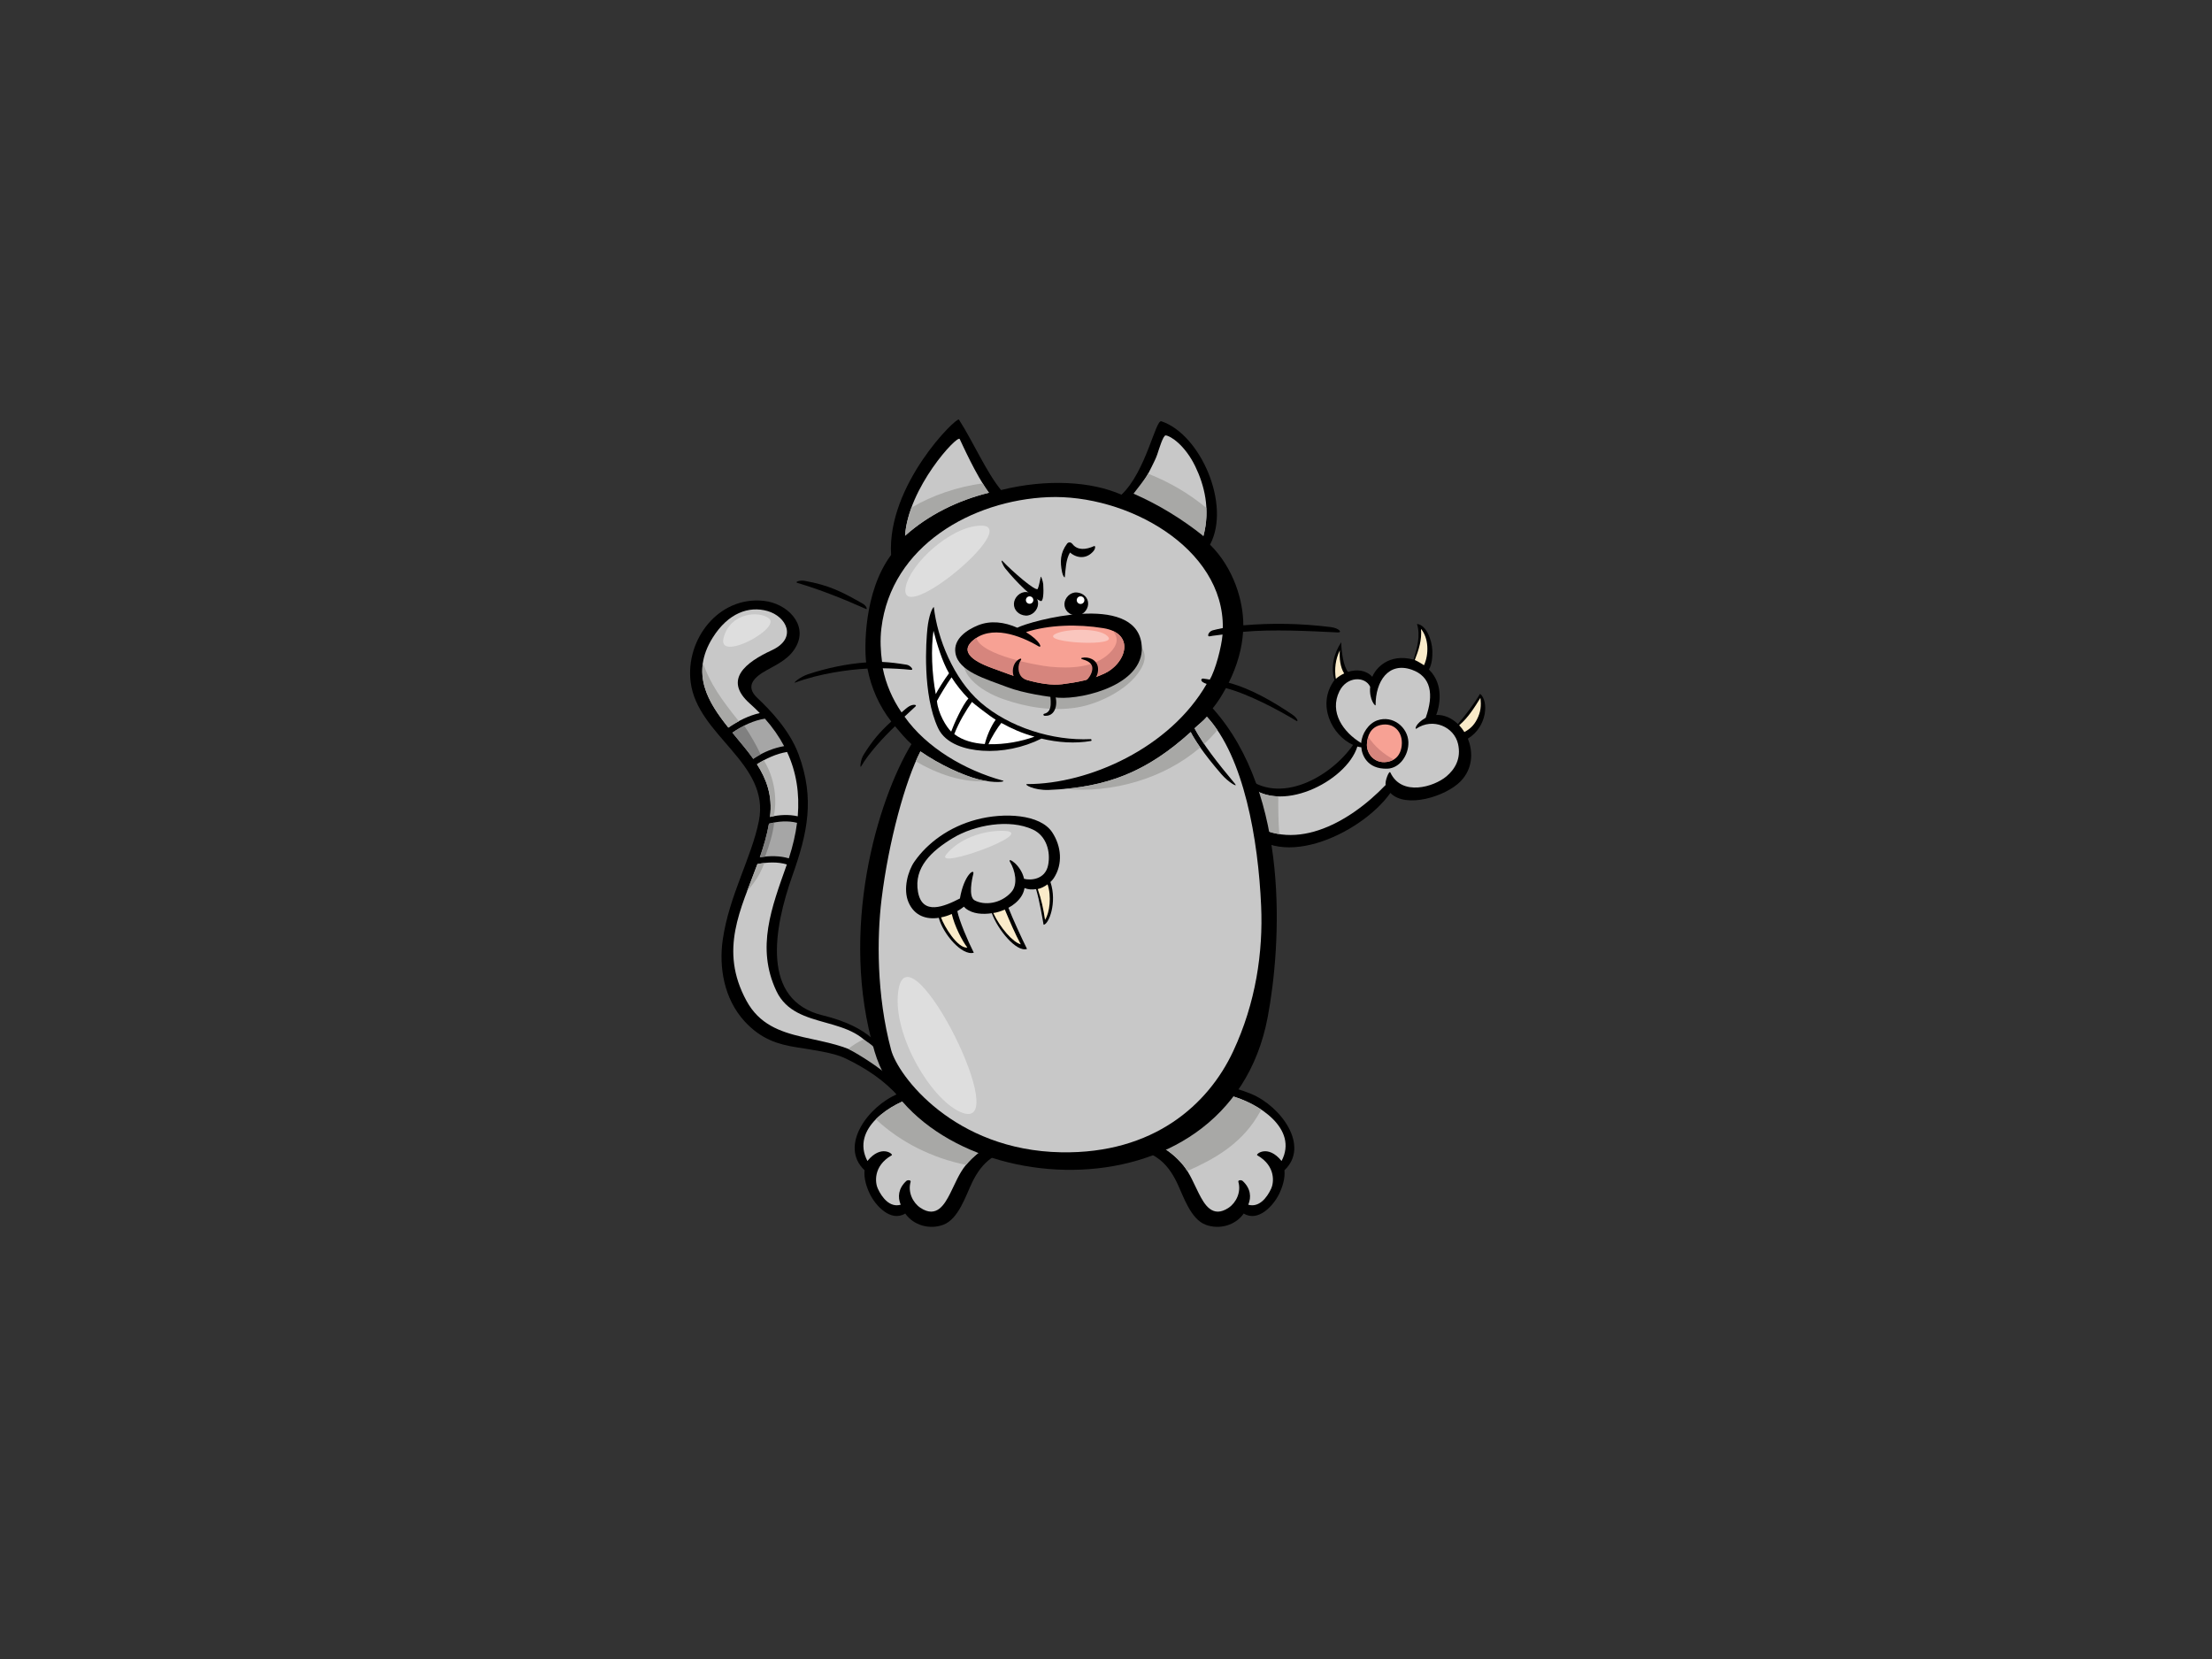 <?xml version="1.0" encoding="utf-8"?>
<!-- Generator: Adobe Illustrator 17.0.0, SVG Export Plug-In . SVG Version: 6.00 Build 0)  -->
<!DOCTYPE svg PUBLIC "-//W3C//DTD SVG 1.1//EN" "http://www.w3.org/Graphics/SVG/1.1/DTD/svg11.dtd">
<svg version="1.1" id="Layer_1" xmlns="http://www.w3.org/2000/svg" xmlns:xlink="http://www.w3.org/1999/xlink" x="0px" y="0px"
	 width="800px" height="600px" viewBox="0 0 800 600" enable-background="new 0 0 800 600" xml:space="preserve">
<rect x="0" y="0" width="800" height="600" fill="#333333" stroke="none"/>
<g>
	<g>
		<path d="M535.283,250.913c-2.32,3.937-5.08,7.458-7.997,10.95c-2.184-2.11-4.929-3.416-7.856-3.286
			c1.059-2.688,3.11-10.857-2.638-16.425c1.145-1.997,1.306-4.816,1.239-6.901c-0.126-3.786-2.257-9.349-5.564-9.578
			c1.372,4.269,0.017,8.73-1.227,12.88c-9.168-2.428-13.826,3.395-14.923,6.229c-2.257-2.454-5.637-2.807-8.803-1.778
			c-1.633-2.091-2.397-7.182-2.434-10.738c-2.689,4.045-3.858,9.027-2.454,13.685c-6.537,8.829-0.983,19.997,6.729,23.455
			c-8.06,11.643-26.727,22.099-39.201,11.268c-1.06,2.741-1.283,11.782-1.04,16.436c11.19,19.458,43.022,4.826,53.744-10.341
			c5.562,5.792,20.039,1.283,25.374-4.186c4.382-4.499,4.653-10.53,2.635-15.427C538.075,262.691,538.387,253.353,535.283,250.913z"
			/>
		<path fill="#FAEBC9" d="M513.918,227.458c2.812,3.308,2.916,9.173,1.097,13.135c-0.219-0.167-2.402-1.529-3.338-1.887
			C513.091,235.117,514.303,231.3,513.918,227.458z"/>
		<path fill="#FAEBC9" d="M484.57,235.231c-0.228,2.808,0.15,6.079,1.565,8.33c-1.071,0.5-2.09,1.155-3.01,1.939
			C482.558,241.991,482.986,238.388,484.57,235.231z"/>
		<path fill="#C8C8C8" d="M523.111,280.795c-4.529,3.812-16.188,7.332-20.269-1.413c-0.447-0.958-2.079,3.301-1.685,4.491
			c-13.555,14.16-34.224,25.35-50.536,12.407c-0.556-4.357-0.062-8.897,0.302-12.979c11.174,11.772,36.024-0.535,39.991-13.31
			c0.375,0.114,1.331,0.297,1.425,0.275c0.161,2.579,1.987,7.94,9.369,7.736c4.529-0.13,7.8-4.928,7.654-9.613
			c-0.167-5.319-5.604-9.849-11.246-7.862c-3.13,1.102-5.574,4.717-5.823,8.205c-6.464-3.895-11.632-11.144-7.868-18.75
			c2.699-5.465,9.307-5.465,11.111-1.607c-0.457,4.726,1.966,7.269,1.966,6.63c-0.026-8.538,4.633-15.771,13.103-12.791
			c6.874,2.423,8.097,8.818,5.013,17.387c-3.806,2.144-3.977,4.322-3.395,3.931c6.052-4.076,13.71-0.66,15.11,5.57
			C528.503,274.318,526.246,278.16,523.111,280.795z"/>
		<path fill="#A8A8A6" d="M462.316,288.029c-4.348-0.13-8.378-1.54-11.393-4.728c-0.364,4.082-0.858,8.621-0.302,12.979
			c3.823,3.032,7.884,4.721,12.038,5.377C462.353,297.097,462.255,292.526,462.316,288.029z"/>
		<path fill="#F7A194" d="M499.301,262.206c4.623-1.054,8.221,2.388,7.644,7.514c-0.421,3.719-2.819,5.84-6.26,5.923
			c-3.941,0.093-6.468-3.271-6.323-6.469C494.508,265.977,495.765,263.019,499.301,262.206z"/>
		<path fill="#D6857D" d="M494.83,266.47c-0.265,0.853-0.426,1.758-0.468,2.705c-0.145,3.198,2.382,6.562,6.323,6.469
			c1.304-0.032,2.434-0.396,3.374-0.988C500.362,272.768,497.101,269.867,494.83,266.47z"/>
		<path fill="#FAEBC9" d="M529.62,264.761c-0.556-0.889-1.186-1.721-1.887-2.46c3.213-2.719,5.47-6.323,7.67-9.89
			c0.389,2.798,0.118,5.133-1.254,7.8C532.985,262.452,531.561,263.69,529.62,264.761z"/>
	</g>
	<g>
		<path d="M276.221,217.303c8.417,0.895,15.911,8.407,11.829,16.274c-2.344,4.524-6.452,6.417-10.82,8.845
			c-4.373,2.429-7.966,5.658-3.302,10.03c4.664,4.373,11.627,11.668,14.83,20.216c6.093,16.254,3.187,28.858-2.138,43.906
			c-6.817,19.259-11.496,45.176,10.853,50.623c17.356,4.228,21.812,11.896,23.928,16.555c2.054,3.312,5.059,11.685,3.791,13.086
			c-5.049-5.832-11.991-10.559-19.718-14.189c-4.284-2.011-12.057-3.016-17.454-3.884c-6.442-1.044-12.671-2.791-18.709-9.364
			c-7.517-8.179-9.348-19.722-7.918-29.559c2.33-16.031,10.436-29.706,13.061-42.913c4.181-20.981-22.254-30.757-24.677-50.28
			C247.872,231.321,259.816,215.55,276.221,217.303z"/>
		<path fill="#C8C8C8" d="M279.138,235.168c-9.224,4.275-17.773,10.587-7.914,19.317c1.264,1.118,2.439,2.257,3.557,3.401
			c-3.879,0.894-7.799,2.772-11.361,5.262c-7.197-9.031-13.874-19.42-5.652-32.54c5.563-8.865,13.019-11.558,19.815-9.619
			C284.385,222.928,288.554,230.812,279.138,235.168z"/>
		<path fill="#C8C8C8" d="M278.482,295.46c0.998-7.727-1.352-13.811-4.721-19.063c3.209-2.033,7.081-3.843,10.894-4.441
			c3.379,7.27,4.559,15.022,3.862,23.269C285.283,294.492,281.878,294.658,278.482,295.46z"/>
		<path fill="#A6A6A6" d="M274.812,310.04c1.357-3.921,2.553-7.941,3.296-12.142c3.443-0.905,6.91-1.144,10.155-0.312
			c-0.53,4.161-1.544,8.445-2.964,12.853C282.096,309.473,278.477,309.462,274.812,310.04z"/>
		<path fill="#C8C8C8" d="M284.577,312.644c-0.01,0.015-0.01,0.031-0.021,0.046c-5.485,15.512-11.168,30.044-3.765,45.73
			c7.094,14.99,28.754,7.806,35.997,23.322c-0.348,0.286-1.579,1.654-1.902,1.965c-15.152-11.169-35.644-4.71-44.915-21.76
			c-10.041-18.459-2.023-33.149,3.957-49.449C277.666,311.77,281.385,311.656,284.577,312.644z"/>
		<path fill="#A8A8A6" d="M266.757,260.278c0.151,0.188,0.296,0.38,0.447,0.572c-1.289,0.691-2.563,1.445-3.785,2.298
			c-5.465-6.853-10.608-14.49-9.183-23.513C256.628,247.113,261.329,253.481,266.757,260.278z"/>
		<path fill="#A8A8A6" d="M273.761,276.397c0.791-0.499,1.622-0.983,2.485-1.44c5.044,8.345,4.39,16.701,3.609,20.247
			c-0.462,0.079-0.921,0.14-1.373,0.256C279.481,287.733,277.13,281.649,273.761,276.397z"/>
		<path fill="#A8A8A6" d="M312.286,375.893c2.969,1.869,5.117,3.639,6.281,6.125c-0.349,0.289,3.947,7.574,3.624,7.887
			c-3.785-3.624-10.877-8.199-15.422-10.554C308.475,377.999,310.315,376.845,312.286,375.893z"/>
		<path fill="#A8A8A6" d="M270.148,322.43c1.227-3.276,2.543-6.567,3.78-9.931c0.848-0.167,1.696-0.286,2.538-0.38
			c-0.51,1.29-1.077,2.568-1.712,3.811C273.657,318.083,271.942,320.235,270.148,322.43z"/>
		<path fill="#A6A6A6" d="M273.19,273.927c-0.255,0.161-0.494,0.354-0.749,0.525c-2.121-2.99-4.493-5.726-6.651-8.362
			c-0.302-0.368-0.598-0.743-0.904-1.117c3.707-2.584,7.793-4.446,11.756-5.06c2.844,3.197,5.132,6.515,6.946,9.932
			C279.849,270.48,276.164,272.035,273.19,273.927z"/>
		<path fill="#808080" d="M276.694,309.821c-0.63,0.068-1.254,0.119-1.882,0.219c1.357-3.921,2.553-7.941,3.296-12.142
			c0.63-0.167,1.254-0.281,1.882-0.395C279.522,301.725,278.181,305.822,276.694,309.821z"/>
		<path fill="#808080" d="M275.103,272.83c-0.655,0.354-1.31,0.712-1.913,1.097c-0.255,0.161-0.494,0.354-0.749,0.525
			c-2.121-2.99-4.493-5.726-6.651-8.362c-0.302-0.368-0.598-0.743-0.904-1.117c1.377-0.957,2.817-1.779,4.274-2.512
			C271.38,265.779,273.413,269.237,275.103,272.83z"/>
		<path fill="#DEDEDE" d="M278.102,223.657c-3.562-2.844-13.97-2.126-16.398,6.983C259.281,239.75,282.652,227.302,278.102,223.657z
			"/>
	</g>
	<path d="M369.705,396.883c-12.026-6.432-30.303-7.356-44.965-1.279c-10.879,4.509-21.319,18.907-12.065,27.627
		c-0.286,2.92,0.697,6.056,1.934,8.599c2.039,4.201,7.529,10.263,12.786,7.057c2.995,4.279,8.792,5.922,13.764,4.061
		c5.49-2.054,8.101-10.447,10.347-15.132c3.562-7.398,8.674-12.703,21.657-12.885c1.736-2.844,0.863-7.576,0.27-10.652
		C372.919,401.607,372.294,398.209,369.705,396.883z"/>
	<path fill="#C8C8C8" d="M370.402,412.249c-8.034-1.435-15.989,2.914-21.132,9.178c-2.434,2.965-3.92,6.849-5.646,10.232
		c-1.997,3.9-4.909,9.093-10.785,5.127c-2.714-1.83-4.57-5.656-3.51-9.338c0.214-0.732-1.107-0.75-1.564-0.322
		c-2.881,2.687-3.172,5.798-2.012,8.579c-3.875,1.098-6.724-2.454-8.294-5.861c-0.894-1.922-1.856-8.075,5.07-12.043
		c0.624-0.352-3.827-4.076-8.813,2.086c-6.125-11.673,8.377-21.069,18.849-23.72c12.338-3.119,23.891-0.935,35.227,2.537
		C368.115,400.498,370.72,407.87,370.402,412.249z"/>
	<path fill="#A8A8A6" d="M349.375,421.305c5.137-6.198,13.04-10.482,21.028-9.057c0.317-4.378-2.287-11.751-2.611-13.546
		c-11.336-3.472-22.889-5.656-35.227-2.537c-5.309,1.34-11.628,4.426-15.782,8.659C325.945,413.31,337.197,418.795,349.375,421.305z
		"/>
	<path d="M407.507,396.883c12.027-6.432,30.303-7.356,44.961-1.279c10.878,4.509,21.324,18.907,12.069,27.627
		c0.291,2.92-0.697,6.056-1.935,8.599c-2.044,4.201-7.53,10.263-12.786,7.057c-3,4.279-8.793,5.922-13.768,4.061
		c-5.486-2.054-8.097-10.447-10.343-15.132c-3.567-7.398-8.668-12.703-21.656-12.885c-1.742-2.844-0.869-7.576-0.27-10.652
		C404.294,401.607,404.912,398.209,407.507,396.883z"/>
	<path fill="#C8C8C8" d="M406.81,412.249c8.038-1.435,15.989,2.914,21.126,9.178c2.433,2.965,3.92,6.849,5.652,10.232
		c1.991,3.9,4.908,9.093,10.783,5.127c2.715-1.83,4.566-5.656,3.505-9.338c-0.208-0.732,1.112-0.75,1.57-0.322
		c2.88,2.687,3.172,5.798,2.007,8.579c3.878,1.098,6.727-2.454,8.298-5.861c0.895-1.922,1.856-8.075-5.075-12.043
		c-0.618-0.352,3.833-4.076,8.82,2.086c6.124-11.673-8.383-21.069-18.854-23.72c-12.334-3.119-23.888-0.935-35.228,2.537
		C409.093,400.498,406.488,407.87,406.81,412.249z"/>
	<path fill="#A8A8A6" d="M427.936,421.426c0.541,0.65,1.014,1.362,1.477,2.097c9.89-4.348,19.031-9.7,25.046-19.309
		c0.593-0.945,1.165-1.907,1.716-2.881c-3.619-2.428-7.819-4.226-11.532-5.168c-12.334-3.119-23.888-0.935-35.228,2.537
		c-0.322,1.795-2.927,9.168-2.605,13.546C414.848,410.814,422.8,415.162,427.936,421.426z"/>
	<path d="M312.057,218.343c-7.545-4.31-12.147-6.681-20.96-8.256c-1.846-0.333-3.848,0.4-2.687,0.738
		c8.526,2.506,16.94,5.937,24.817,9.426C313.789,220.5,313.358,219.081,312.057,218.343z"/>
	<path d="M316.305,380.296c16.129,54.368,127.854,63.929,142.195-12.543c4.856-25.903,8.22-80.193-19.905-111.573
		c2.016-2.522,3.214-4.491,4.767-7.321c8.185,2.143,19.104,7.966,25.505,11.856c0.723,0.446,0.557-0.926-1.664-2.413
		c-6.749-4.514-14.667-9.213-22.821-11.382c1.482-2.969,2.715-6.084,3.64-9.369c0.873-3.105,1.367-6.115,1.559-9.042
		c10.701-0.978,23.924-0.292,34.215,0.219c1.856,0.093,0.464-1.582-2.6-1.952c-10.732-1.304-20.914-1.518-31.536-0.623
		c0.036-8.725-3.416-20.633-12.038-29.181c7.674-14.376-3.443-39.891-17.596-44.613c-2.121-0.711-5.538,18.168-14.439,26.561
		c-10.742-4.79-26.824-5.84-43.542-1.692c-5.288-6.405-10.124-17.528-15.23-25.478c-0.749-1.165-26.102,23.601-24.536,48.96
		c-10.02,13.467-9.641,33.99-9.017,38.861c-6.941,0.505-14.091,1.982-21.043,4.279c-3.005,0.999-5.589,3.37-4.648,3.021
		c8.803-3.271,19.238-4.725,26.159-5.064c1.362,7.071,4.3,13.623,8.616,19.134c-4.284,3.92-6.76,6.848-9.987,11.98
		c-1.228,1.956-1.378,5.05-0.952,4.3c2.749-4.795,8.246-10.731,12.291-14.569c1.95,2.287,3.811,4.559,5.943,6.473
		C317.329,289.449,303.274,336.395,316.305,380.296z"/>
	<path fill="#C8C8C8" d="M416.508,168.842c0.743-1.528,1.539-3.021,2.043-4.529c0.624-1.877,2.121-6.92,3.037-6.843
		c1.711,0.14,6.952,3.474,10.696,11.19c3.271,6.76,5.543,15.557,2.938,25.198c-5.885-7.094-14.299-13.4-23.102-17.684
		C413.772,174.037,415.233,171.452,416.508,168.842z"/>
	<path fill="#C8C8C8" d="M347.087,158.776c0.806,1.616,5.938,13.233,10.572,19.425c-11.352,2.797-21.886,8.024-30.331,15.557
		C328.452,176.33,346.277,157.154,347.087,158.776z"/>
	<path fill="#A8A8A6" d="M415.228,171.302c-0.951,1.742-4.143,5.777-5.267,7.238c9.115,3.993,17.477,9.125,25.26,15.318
		c0.951-3.531,1.223-6.932,1.056-10.171C430.006,178.472,422.965,174.369,415.228,171.302z"/>
	<path fill="#A8A8A6" d="M329.637,183.593c-1.227,3.344-2.09,6.786-2.31,10.165c8.445-7.533,18.979-12.76,30.331-15.557
		c-0.754-0.998-1.514-2.173-2.267-3.395C346.354,176.059,337.446,178.997,329.637,183.593z"/>
	<path fill="#C8C8C8" d="M456.107,327.681c-1.045-24.022-6.203-53.925-19.618-68.468c-1.465,1.721-2.819,2.605-4.466,4.191
		c3.167,5.891,8.107,12.25,14.611,20.044c1.315,1.581-2.308-0.462-4.871-3.422c-6.817-7.872-9.932-12.884-11.123-15.265
		c-15.858,14.335-30.147,20.106-51.34,20.929c-5.48,0.207-9.272-2.111-7.8-2.111c22.343,0,51.627-13.099,64.908-36.222
		c-2.688-0.826-2.038-2.038-1.295-1.944c0.738,0.1,1.778,0.24,2.412,0.374c2.034-3.338,4.281-11.886,4.628-16.3
		c-1.264,0.217-3.281,0.353-4.539,0.629c-1.368,0.302-0.437-1.789,0.93-2.132c0.738-0.188,2.23-0.567,3.702-0.842
		c0.421-29.045-34.764-48.508-63.144-47.338c-27.543,1.145-56.75,17.591-60.337,47.406c-0.51,4.206-0.286,8.376,0.245,12.182
		c3.134,0.145,5.718,0.504,8.907,1.014c1.285,0.207,2.834,2.017,1.482,1.856c-3.015-0.348-7.123-0.535-10.139-0.572
		c1.175,5.876,3.546,11.2,6.79,15.963c0.889-0.733,1.716-1.581,2.72-2.184c1.46-0.873,3.052-0.645,2.302,0.052
		c-0.873,0.812-3.057,2.851-3.936,3.661c7.908,11.216,21.771,19.358,35.514,23.133c1.368,0.369-2.563,1.144-8.876-0.479
		c-5.418-1.393-14.003-5.277-20.887-10.082c-5.454,10.549-11.506,32.499-14.065,53.52c-1.659,13.613-1.862,34.54,3.458,54.43
		c2.506,9.358,22.706,36.345,61.537,37.041c33.46,0.593,53.172-17.324,62.136-36.449
		C454.216,362.68,456.835,344.331,456.107,327.681z"/>
	<path fill="#A8A8A6" d="M440.28,264.047c-1.186-1.747-2.449-3.379-3.791-4.835c-1.465,1.721-2.819,2.605-4.466,4.191
		c0.982,1.835,2.163,3.717,3.484,5.672C437.213,267.506,438.798,265.822,440.28,264.047z"/>
	<path fill="#A8A8A6" d="M384.893,285.325c17.429,1.653,36.049-3.691,49.194-14.995c-1.779-2.533-2.855-4.379-3.448-5.569
		C416.221,277.785,403.082,283.733,384.893,285.325z"/>
	<path fill="#A8A8A6" d="M353.773,281.836c-5.418-1.393-14.003-5.277-20.887-10.082c-0.562,1.082-1.128,2.288-1.701,3.598
		c7.961,4.618,16.931,7.784,25.936,7.155C356.098,282.356,354.996,282.154,353.773,281.836z"/>
	<g>
		<path fill="#A8A8A6" d="M413.278,240.645c3.391-7.484-6.094-12.303-12.557-11.341c-6.412,0.947-12.135,4.144-18.464,5.34
			c-5.012,0.941-9.478,0.13-14.409-0.91c-5.38-1.149-12.729-3.327-17.314,0.796c-0.286,0.259-0.598,0.318-0.873,0.25
			c-4.779,8.428,5.033,15.203,13.098,18.037c8.454,2.965,17.669,4.483,26.607,3.078C397.71,254.585,409.598,248.761,413.278,240.645
			z"/>
		<path d="M412.81,232.543c-2.771-18.261-40.109-7.991-44.893-5.517c-4.648-2.07-9.661-2.703-14.174-0.883
			c-3.9,1.574-9.058,4.856-8.195,10.046c1.107,6.717,11.008,9.338,18.776,12.323c5.746,2.22,15.178,3.593,18.485,3.833
			C391.892,252.993,415.062,247.393,412.81,232.543z"/>
		<path fill="#F7A194" d="M359.379,241.83c-3.556-1.301-13.374-4.897-7.727-10.01c6.697-6.057,17.315-1.986,23.903,1.893
			c1.513,0.895,0.765-1.882-4.487-5.101c8.325-2.662,18.64-2.953,28.005-1.425c11.673,1.908,8.241,12.671,0.415,16.374
			c-4.741,2.247-10.191,3.256-15.358,3.895C376.548,248.409,366.341,244.382,359.379,241.83z"/>
		<path fill="#D6857D" d="M402.469,228.176c1.835,2.07,2.205,4.637-1.083,7.935c-5.443,5.454-14.365,5.714-21.584,5.023
			c-4.45-0.417-24.968-4.159-26.694-10.425c-0.5,0.332-0.988,0.692-1.456,1.112c-5.647,5.113,4.171,8.709,7.727,10.01
			c6.962,2.553,17.169,6.579,24.751,5.626c5.167-0.639,10.617-1.648,15.358-3.895C406.42,240.28,409.883,231.466,402.469,228.176z"
			/>
		<path d="M380.781,250.019c-0.328-0.385-0.957-0.198-0.973,0.24c-0.088,2.307,1.284,7.076-2.121,7.871
			c-0.515,0.115-0.379,0.713,0.136,0.749C382.622,259.217,382.823,252.396,380.781,250.019z"/>
		<path d="M374.765,247.066c-1.607-0.479-2.991-0.468-4.831-1.835c-1.934-1.436-2.012-4.856-0.649-6.609
			c0.14-0.193-0.022-0.499-0.277-0.405c-2.688,1.008-3.401,4.918-1.976,7.217c1.612,2.584,4.795,3.436,7.638,2.849
			C375.217,248.169,375.17,247.19,374.765,247.066z"/>
		<path d="M397.065,241.273c-0.436-2.729-3.384-3.899-5.833-3.348c-0.203,0.047-0.249,0.354-0.031,0.416
			c1.893,0.568,4.072,1.336,3.848,3.719c-0.167,1.835-1.498,3.649-2.86,4.627c-0.312,0.219-0.016,0.9,0.436,0.863
			C395.552,247.342,397.524,244.071,397.065,241.273z"/>
		<path fill="#FAC6BE" d="M382.735,228.841c4.66-1.606,16.364-1.673,18.241,1.809C402.858,234.14,373.204,232.138,382.735,228.841z"
			/>
	</g>
	<path fill="#DEDEDE" d="M327.547,212.353c1.565-8.34,16.067-21.911,27.022-22.254C370.308,189.599,324.74,227.349,327.547,212.353z
		"/>
	<path fill="#DEDEDE" d="M347.378,402.187c-11.123-4.862-25.364-29.425-22.327-44.799
		C329.418,335.299,367.36,410.918,347.378,402.187z"/>
	<path d="M371.244,214.121c-2.372-0.177-4.446,1.971-4.544,4.181c-0.1,2.423,1.83,4.149,4.196,4.326
		c2.366,0.177,4.445-1.971,4.539-4.18C375.54,216.019,373.605,214.297,371.244,214.121z"/>
	<path d="M389.432,214.272c-2.335-0.182-4.362,1.929-4.461,4.092c-0.098,2.381,1.794,4.071,4.113,4.248
		c2.33,0.172,4.357-1.935,4.457-4.103C393.639,216.133,391.746,214.438,389.432,214.272z"/>
	<g>
		<path d="M380.547,301.023c-4.322-6.567-17.373-7.264-27.402-4.602c-9.849,2.615-17.684,8.376-22.437,15.203
			c-2.288,3.276-4.228,9.916-2.105,14.761c2.142,4.895,6.479,6.231,10.929,5.56c1.452,5.609,8.252,13.855,12.657,12.619
			c-2.262-4.462-5.236-11.539-5.959-15.032c0.848-0.493,1.659-1.04,2.397-1.627c0.198,0.203,0.364,0.426,0.598,0.618
			c2.579,2.08,6.275,2.232,9.478,1.753c2.086,5.828,8.86,14.228,12.734,12.927c-1.851-3.671-5.2-11.023-6.728-14.887
			c1.872-1.008,3.541-2.386,4.67-4.138c0.618-0.962,0.987-1.982,1.154-3.01c1.284,0.55,2.74,0.639,4.175,0.395
			c1.233,4.019,2.476,11.476,2.715,12.885c1.841-0.037,4.997-7.971,2.481-15.459c0.447-0.426,0.864-0.873,1.196-1.378
			C384.493,312.482,383.838,306.009,380.547,301.023z"/>
		<path fill="#FAEBC9" d="M340.333,331.784c1.388-0.265,2.553-0.639,3.889-1.237c1.003,4.336,3.691,9.625,5.631,12.157
			C346.323,343.093,341.382,334.913,340.333,331.784z"/>
		<path fill="#FAEBC9" d="M359.223,330.193c1.237-0.105,2.958-0.707,4.185-1.237c1.83,4.331,3.765,8.902,5.772,12.572
			C366.394,340.842,361.745,335.6,359.223,330.193z"/>
		<path fill="#FAEBC9" d="M377.946,332.678c-0.535-3.676-1.341-7.482-2.63-11.143c1.336-0.292,2.434-0.91,3.547-1.695
			C380.349,324.088,379.642,330.119,377.946,332.678z"/>
		<path fill="#C8C8C8" d="M352.483,325.617c-2.335-1.285-0.945-7.753-0.493-9.448c0.634-2.392-3.338,0.098-4.826,8.777
			c-5.573,2.871-13.612,6.329-15.161-2.396c-1.576-8.814,4.929-14.82,12.656-19.484c7.732-4.669,20.404-7.041,28.942-3.026
			c4.836,2.277,6.447,7.987,5.464,12.859c-1.087,5.376-6.541,5.538-8.704,4.929c-1.065-5.08-6.332-8.237-5.028-6.026
			c1.753,2.932,2.965,7.975,0.448,10.815C361.963,326.927,355.972,327.536,352.483,325.617z"/>
		<path fill="#DEDEDE" d="M363.071,300.493c-7.55-0.255-16.358,2.896-20.892,8.61C337.645,314.812,376.038,300.935,363.071,300.493z
			"/>
	</g>
	<path fill="#FFFFFF" d="M372.372,215.681c0.743,0,1.341,0.602,1.341,1.347c0,0.739-0.598,1.336-1.341,1.336
		c-0.743,0-1.342-0.597-1.342-1.336C371.03,216.283,371.629,215.681,372.372,215.681z"/>
	<path fill="#FFFFFF" d="M390.8,215.67c0.771,0,1.383,0.613,1.383,1.378s-0.612,1.384-1.383,1.384c-0.764,0-1.378-0.62-1.378-1.384
		S390.035,215.67,390.8,215.67z"/>
	<path d="M394.425,267.313c-13.671,0.675-29.414-4.253-39.794-13.265c-9.858-8.558-15.64-23.258-16.898-34.519
		c-0.615,0.322-1.831,3.197-2.32,7.767c-0.484,4.566-1.862,23.773,3.848,36.014c2.751,5.896,10.185,7.799,15.984,8.199
		c7.076,0.488,14.782-1.071,21.418-4.389c5.989,1.435,12.125,1.861,17.876,0.863C394.929,267.922,394.799,267.297,394.425,267.313z"
		/>
	<path fill="#FFFFFF" d="M337.608,228.124c1.185,4.643,3.187,11.247,5.62,15.375c-1.507,1.935-4.357,6.531-4.794,7.55
		C336.994,243.525,336.667,234.556,337.608,228.124z"/>
	<path fill="#FFFFFF" d="M338.856,253.519c0.93-1.8,3.583-6.162,5.277-8.554c1.758,2.761,3.806,5.334,6.109,7.675
		c-2.095,2.215-5.313,9.344-6.233,11.954C342.277,262.956,339.257,258.021,338.856,253.519z"/>
	<path fill="#FFFFFF" d="M345.126,265.494c1.737-4.462,4.332-8.678,6.39-11.627c0.608,0.572,6.177,4.981,8.585,6.427
		c-1.8,2.486-3.281,6.12-3.936,8.798C352.022,268.826,348.147,267.812,345.126,265.494z"/>
	<path fill="#FFFFFF" d="M357.497,269.154c0.945-2.298,3.275-6.052,4.643-7.695c3.999,2.195,7.524,3.739,11.996,4.966
		C369.331,268.16,363.439,269.3,357.497,269.154z"/>
	<path d="M377.297,211.266c-0.046-0.67-0.77-3.229-0.911-2.599c-0.285,1.263-0.566,3.078-1.055,4.264
		c-0.551,1.315-9.475-6.547-12.594-9.859c-1.128-1.19-0.14,1.258,0.836,2.517c0.978,1.263,8.128,9.754,12.74,11.762
		C377.354,217.802,377.5,214.272,377.297,211.266z"/>
	<path d="M395.673,197.508c-2.918,1.316-5.959,1.623-7.811-0.758c-0.582-0.76-1.476-0.76-1.964-0.094
		c-2.486,3.358-2.554,6.525-1.779,10.311c0.286,1.383,0.941,2.152,0.983,1.737c0.292-2.75,0.37-6.37,1.878-8.882
		c2.526,2.158,6.031,2.45,8.527-0.556C396.207,198.434,396.245,197.248,395.673,197.508z"/>
</g>
</svg>

